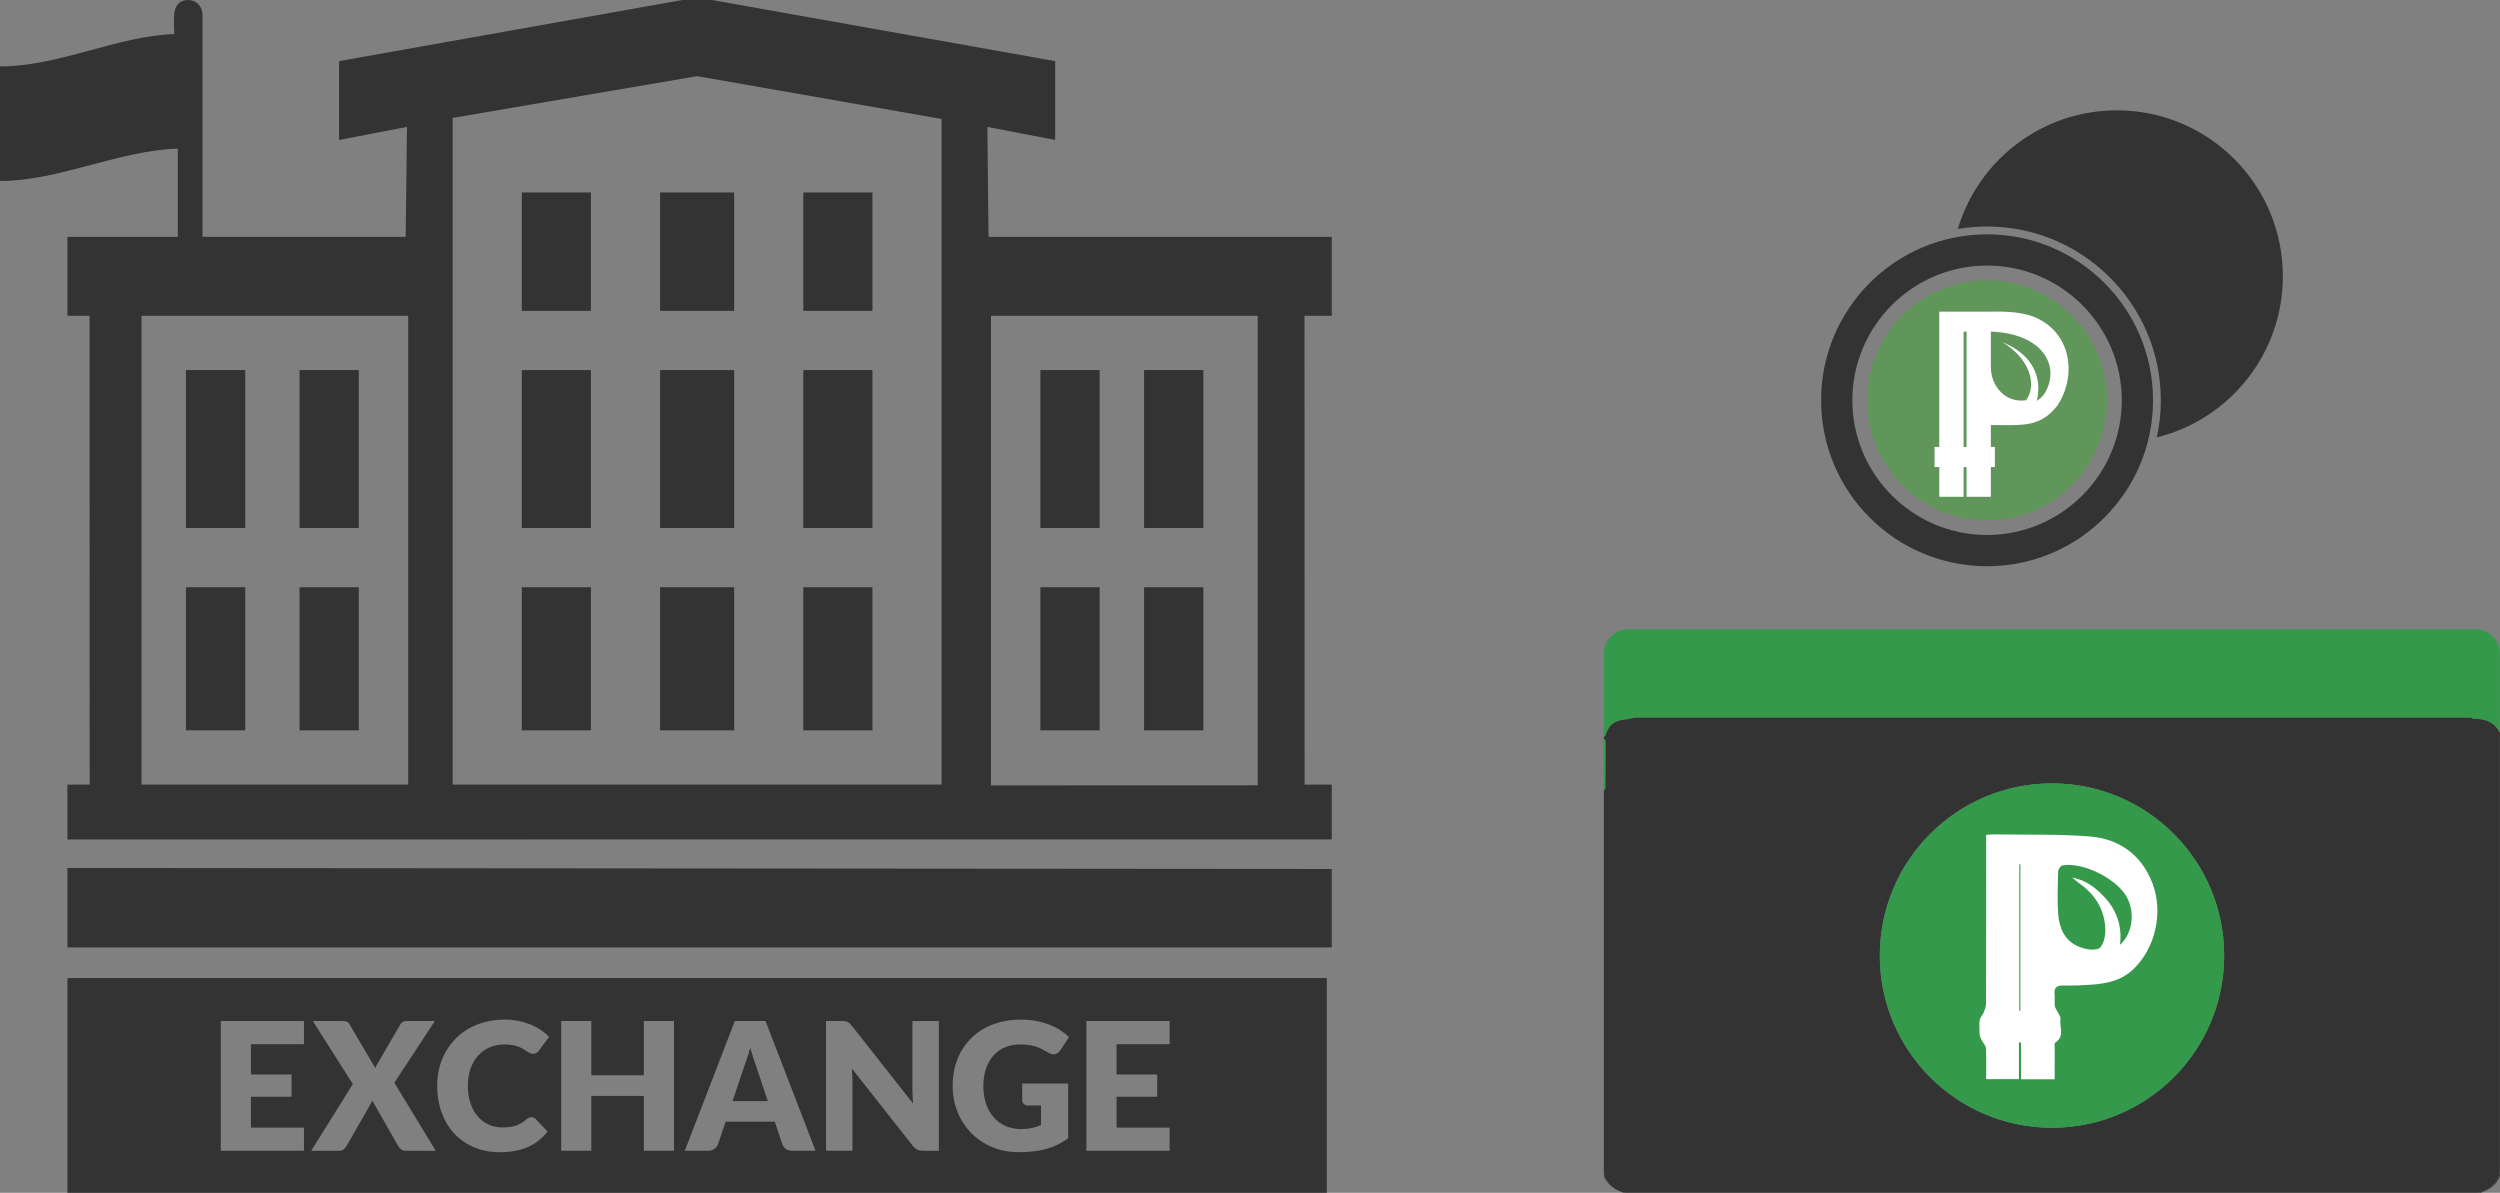 <?xml version="1.0" encoding="utf-8"?>
<!-- Generator: Adobe Illustrator 16.0.0, SVG Export Plug-In . SVG Version: 6.00 Build 0)  -->
<!DOCTYPE svg PUBLIC "-//W3C//DTD SVG 1.1 Tiny//EN" "http://www.w3.org/Graphics/SVG/1.1/DTD/svg11-tiny.dtd">
<svg version="1.1" baseProfile="tiny" id="Layer_1" xmlns="http://www.w3.org/2000/svg" xmlns:xlink="http://www.w3.org/1999/xlink"
	 x="0px" y="0px" viewBox="0 0 595.19 283.971" xml:space="preserve">
<rect x="0" y="0" width="595.19" height="283.971" fill="#808080" stroke="none"/>
<g>
	<g>
		<path fill="#34994B" d="M382.26,187.18c0.037-3.503,0.014-7.009-0.005-10.513c-0.002-0.299-0.033-0.597-0.423-0.895
			c0-0.109,0-0.219,0-0.329c0.39-0.175,0.394-0.335,0.458-0.528c0.856-2.57,2.117-3.427,5.227-3.688
			c0.614-0.052,1.241-0.369,1.847-0.369c66.303,0,132.605,0,198.909,0c0.219,0,0.438,0.295,0.654,0.291
			c3.041-0.051,5.136,1.042,6.244,3.376v-18.878c0-3.231-2.619-5.85-5.85-5.85h-201.64c-3.232,0-5.851,2.619-5.851,5.85v122.466
			c0,0.406,0,0.805,0,1.189c0-30.346,0-60.691,0-91.037C382.223,187.904,382.257,187.543,382.26,187.18z"/>
		<path fill="#34994B" d="M387.683,283.963h201.639c0.133,0,0.262,0,0.393,0H387.29C387.42,283.963,387.551,283.963,387.683,283.963
			z"/>
		<path fill="#34994B" d="M385.681,283.605c-0.673-0.278-1.267-0.624-1.783-1.036C384.422,283.014,385.025,283.366,385.681,283.605z
			"/>
		<path fill="#333333" d="M595.171,174.526v103.588c0,3.098-2.41,5.46-5.457,5.85h0.898c2.317-0.779,3.779-2.023,4.559-3.965
			c0-35.07,0-70.142,0-105.212C595.171,174.697,595.212,174.613,595.171,174.526z"/>
		<path fill="#333333" d="M386.634,283.963h0.656c-0.561,0-1.1-0.154-1.609-0.338C385.985,283.75,386.299,283.963,386.634,283.963z"
			/>
		<path fill="#333333" d="M381.833,279.303c0,0.23,0,0.463,0,0.695c0.39,1.036,1.085,1.891,1.944,2.57
			C382.802,281.742,382.223,280.602,381.833,279.303z"/>
		<path fill="#333333" d="M595.171,278.114V174.526c-1.107-2.335-3.202-3.428-6.244-3.376c-0.215,0.004-0.437-0.291-0.653-0.291
			c-66.304,0-132.606,0-198.909,0c-0.606,0-1.204,0.317-1.817,0.369c-3.109,0.262-4.4,1.123-5.256,3.693
			c-0.064,0.192-0.068,0.349-0.458,0.523c0,0.11,0,0.219,0,0.329c0.39,0.298,0.452,0.596,0.453,0.895
			c0.02,3.504-0.019,7.009-0.056,10.513c-0.003,0.363-0.007,0.724-0.397,1.086c0,30.345,0,60.69,0,91.037
			c0.39,1.299,1.031,2.438,2.004,3.266c0.518,0.412,1.14,0.768,1.815,1.046c0.508,0.186,1.077,0.349,1.638,0.349h202.424
			C592.761,283.574,595.171,281.211,595.171,278.114z M488.529,268.495c-22.642,0-40.996-18.354-40.996-40.995
			c0-22.642,18.354-40.996,40.996-40.996s40.995,18.354,40.995,40.996C529.526,250.141,511.171,268.495,488.529,268.495z"/>
		<circle fill="#34994B" cx="488.529" cy="227.5" r="40.995"/>
	</g>
	<path fill="#FFFFFF" d="M489.167,256.954c-2.749,0-5.256,0-8.02,0c0-2.918,0-5.84,0-8.763c-0.164,0.001-0.327,0.001-0.49,0.002
		c0,2.861,0,5.723,0,8.729c-2.657,0-5.083,0-7.801,0c0-2.475,0.072-4.921-0.05-7.357c-0.033-0.654-0.687-1.266-1.012-1.919
		c-0.21-0.424-0.459-0.879-0.484-1.333c-0.07-1.164-0.135-2.351,0.02-3.5c0.081-0.612,0.688-1.136,0.933-1.749
		c0.268-0.672,0.556-1.4,0.557-2.105c0.034-12.6,0.024-25.2,0.025-37.8c0-0.759,0-1.519,0-2.412
		c0.926-0.042,1.621-0.109,2.316-0.098c7.395,0.119,14.814-0.079,22.177,0.474c7.175,0.539,12.521,4.349,15.129,11.232
		c2.597,6.856,0.722,15.423-4.688,20.496c-2.739,2.569-6.188,3.312-9.771,3.571c-2.198,0.159-4.41,0.255-6.611,0.201
		c-1.627-0.041-2.472,0.381-2.246,2.178c0.11,0.895-0.088,1.832,0.056,2.718c0.097,0.595,0.563,1.125,0.836,1.699
		c0.208,0.439,0.589,0.935,0.521,1.344c-0.313,1.884,1.097,4.153-1.244,5.635c-0.262,0.165-0.142,0.981-0.145,1.496
		C489.161,252.075,489.167,254.458,489.167,256.954z M504.721,224.937c2.925-2.603,3.618-7.42,1.745-11.137
		c-2.247-4.459-10.523-8.667-15.478-7.763c-0.421,0.077-0.983,0.933-0.996,1.439c-0.089,3.375-0.234,6.768,0.011,10.125
		c0.233,3.195,1.436,6.187,4.543,7.615c1.536,0.705,3.735,1.206,5.113,0.605c1-0.436,1.61-2.844,1.58-4.358
		c-0.092-4.744-2.35-8.47-6.248-11.195c-0.576-0.403-1.097-0.887-1.643-1.334c3.41,0.583,5.863,2.628,7.979,5.001
		C504.05,216.986,505.238,220.668,504.721,224.937z M480.75,240.648c0.086,0.005,0.173,0.008,0.258,0.012
		c0-11.631,0-23.263,0-34.893c-0.085-0.001-0.171-0.001-0.258-0.001C480.75,217.394,480.75,229.021,480.75,240.648z"/>
</g>
<g>
	<path fill="#333333" d="M235.069,30.216l0.277,26.172h81.712v18.798h-6.489l0.025,111.607h6.464v13.043L16.05,199.856v-13.063h5.3
		L21.326,75.186h-5.274V56.391h80.531l0.309-26.178l-16.17,3.104V14.553L162.424,0h7.05l81.743,14.553v18.766L235.069,30.216
		L235.069,30.216z M107.766,28.327v158.466h116.406V28.327l-58.202-10.2l-58.204,9.942V28.327z M299.425,75.186h-63.494v111.797
		c32.921,0,29.396-0.023,63.494-0.023V75.186L299.425,75.186z M16.052,206.645l301.008,0.249v18.666H16.052v-18.662V206.645z
		 M97.184,75.186H33.688v111.607h63.496V75.186z"/>
	<path fill="#333333" d="M42.33,62.521V35.39C28.22,35.808,14.107,43.085,0,43.085C0,33.993,0,24.9,0,15.81
		c14.109,0,28.035-7.277,41.483-7.695c0-3.122-0.933-8.113,3.361-8.113c1.93,0,3.364,1.584,3.364,3.485v59.038H42.33V62.521z"/>
	<path fill="#333333" d="M157.149,45.816h17.638v28.196h-17.638V45.816L157.149,45.816z M124.228,45.816h16.46v28.196h-16.46V45.816
		L124.228,45.816z M191.249,45.816h16.46v28.196h-16.46V45.816L191.249,45.816z M157.149,88.109h17.638v37.596h-17.638V88.109
		L157.149,88.109z M157.149,139.803h17.638v34.068h-17.638V139.803L157.149,139.803z M124.228,88.109h16.46v37.596h-16.46V88.109
		L124.228,88.109z M124.228,139.803h16.46v34.068h-16.46V139.803L124.228,139.803z M191.249,88.109h16.46v37.596h-16.46V88.109
		L191.249,88.109z M191.249,139.803h16.46v34.068h-16.46V139.803L191.249,139.803z M247.688,88.109h14.11v37.596h-14.11V88.109
		L247.688,88.109z M272.378,88.109h14.112v37.596h-14.112V88.109L272.378,88.109z M44.271,88.109h14.112v37.596H44.271V88.109
		L44.271,88.109z M71.315,88.109h14.11v37.596h-14.11V88.109L71.315,88.109z M44.271,139.803h14.112v34.068H44.271V139.803
		L44.271,139.803z M71.315,139.803h14.11v34.068h-14.11V139.803L71.315,139.803z M247.688,139.803h14.11v34.068h-14.11V139.803
		L247.688,139.803z M272.378,139.803h14.112v34.068h-14.112V139.803z"/>
	<path fill="#333333" d="M315.885,283.971H16.052V232.86h299.835v51.111H315.885z M52.559,243.081v30.888h19.808v-5.512h-12.63
		V261.1h9.671v-5.299h-9.671v-7.208h12.63v-5.513H52.559z M74.096,273.971h6.674c0.422,0,0.773-0.117,1.055-0.35
		c0.281-0.234,0.506-0.5,0.676-0.797l5.744-10.006c0.141-0.227,0.268-0.494,0.38-0.807l6.167,10.813
		c0.169,0.313,0.396,0.58,0.686,0.805c0.287,0.227,0.665,0.342,1.129,0.342h7.137l-9.859-16.199l9.649-14.689h-6.843
		c-0.605,0-1.084,0.299-1.436,0.89l-5.361,9.242c-0.115,0.184-0.217,0.362-0.309,0.531s-0.173,0.346-0.244,0.53l-6.124-10.408
		c-0.168-0.283-0.361-0.484-0.581-0.605c-0.217-0.12-0.559-0.18-1.023-0.18h-7.137l9.523,15.009L74.096,273.971z M125.916,266.116
		c-0.197,0.092-0.38,0.207-0.548,0.35c-0.425,0.369-0.844,0.674-1.258,0.922c-0.416,0.248-0.853,0.449-1.309,0.604
		c-0.458,0.158-0.956,0.266-1.49,0.33c-0.537,0.063-1.128,0.094-1.772,0.094c-1.129,0-2.184-0.219-3.171-0.656
		c-0.984-0.438-1.846-1.076-2.584-1.92c-0.739-0.84-1.325-1.873-1.753-3.104c-0.432-1.229-0.646-2.637-0.646-4.221
		c0-1.51,0.213-2.873,0.646-4.089c0.428-1.217,1.026-2.25,1.793-3.106c0.768-0.854,1.687-1.512,2.757-1.971
		c1.067-0.46,2.251-0.688,3.548-0.688c0.745,0,1.396,0.056,1.952,0.17c0.558,0.112,1.041,0.25,1.457,0.412
		c0.415,0.162,0.774,0.339,1.076,0.531c0.303,0.191,0.582,0.368,0.835,0.53c0.255,0.162,0.493,0.302,0.72,0.413
		c0.224,0.114,0.462,0.171,0.717,0.171c0.38,0,0.676-0.082,0.887-0.244c0.21-0.162,0.395-0.343,0.55-0.54l2.404-3.245
		c-0.576-0.606-1.236-1.161-1.984-1.663c-0.746-0.502-1.563-0.933-2.448-1.294c-0.888-0.359-1.84-0.644-2.862-0.848
		c-1.02-0.203-2.108-0.307-3.264-0.307c-2.377,0-4.552,0.389-6.521,1.164c-1.974,0.777-3.664,1.864-5.08,3.266
		c-1.414,1.397-2.517,3.063-3.305,4.993c-0.787,1.929-1.182,4.044-1.182,6.347c0,2.26,0.344,4.357,1.033,6.285
		c0.689,1.93,1.68,3.6,2.968,5.004c1.286,1.406,2.856,2.51,4.709,3.309c1.85,0.797,3.944,1.197,6.281,1.197
		c2.549,0,4.754-0.414,6.62-1.24c1.864-0.826,3.417-2.055,4.656-3.678l-2.828-2.99c-0.155-0.154-0.319-0.266-0.485-0.33
		c-0.169-0.063-0.34-0.094-0.509-0.094C126.317,265.977,126.112,266.024,125.916,266.116z M160.463,243.081h-7.181v12.912H140.78
		v-12.912h-7.178v30.888h7.178v-13.059h12.502v13.059h7.181V243.081z M182.253,243.081h-7.307l-11.91,30.888h5.576
		c0.595,0,1.094-0.158,1.501-0.479c0.407-0.318,0.683-0.674,0.823-1.07l1.817-5.385h11.697l1.815,5.385
		c0.157,0.451,0.434,0.822,0.835,1.113c0.401,0.289,0.911,0.436,1.529,0.436h5.535L182.253,243.081z M177.229,253.746
		c0.209-0.538,0.435-1.172,0.674-1.908c0.239-0.733,0.472-1.532,0.699-2.396c0.238,0.849,0.481,1.636,0.728,2.362
		c0.245,0.729,0.461,1.36,0.645,1.897l2.828,8.458H174.4L177.229,253.746z M200.411,243.081h-3.757v30.888h6.294v-16.557
		c0-0.451-0.016-0.936-0.043-1.451c-0.028-0.516-0.065-1.043-0.104-1.579l14.507,18.401c0.352,0.451,0.717,0.762,1.098,0.934
		c0.379,0.168,0.845,0.256,1.394,0.256h3.719v-30.889h-6.296v16.344c0,0.496,0.015,1.021,0.045,1.578
		c0.027,0.559,0.069,1.137,0.126,1.729l-14.612-18.548c-0.199-0.241-0.372-0.431-0.529-0.572c-0.156-0.141-0.315-0.251-0.485-0.327
		c-0.17-0.079-0.358-0.132-0.57-0.159C200.982,243.097,200.721,243.081,200.411,243.081z M239.488,268.108
		c-1.09-0.461-2.035-1.127-2.828-2.004c-0.796-0.877-1.418-1.949-1.87-3.221c-0.448-1.273-0.675-2.727-0.675-4.369
		c0-1.482,0.205-2.83,0.612-4.037c0.407-1.21,0.988-2.244,1.742-3.105c0.754-0.862,1.665-1.53,2.735-2.004
		c1.067-0.475,2.272-0.71,3.609-0.71c0.717,0,1.364,0.033,1.941,0.104c0.579,0.071,1.128,0.184,1.648,0.34
		c0.52,0.155,1.029,0.356,1.529,0.604c0.501,0.246,1.031,0.54,1.596,0.881c0.451,0.281,0.887,0.424,1.311,0.424
		c0.322,0,0.62-0.086,0.895-0.255c0.276-0.169,0.514-0.402,0.71-0.699l2.069-3.16c-0.619-0.593-1.322-1.144-2.11-1.651
		c-0.79-0.51-1.658-0.946-2.61-1.315c-0.948-0.368-1.985-0.657-3.113-0.87c-1.127-0.213-2.329-0.316-3.61-0.316
		c-2.477,0-4.722,0.389-6.726,1.164c-2.008,0.777-3.717,1.865-5.133,3.267c-1.414,1.396-2.501,3.063-3.264,4.992
		c-0.759,1.929-1.139,4.043-1.139,6.346c0,2.262,0.396,4.359,1.192,6.287c0.797,1.928,1.896,3.598,3.294,5.004
		c1.398,1.404,3.059,2.51,4.975,3.309c1.913,0.797,3.996,1.195,6.248,1.195c1.252,0,2.426-0.064,3.518-0.191
		c1.091-0.129,2.12-0.326,3.082-0.594c0.963-0.268,1.874-0.609,2.725-1.027s1.671-0.914,2.462-1.494v-13.037h-10.94v3.941
		c0,0.369,0.127,0.672,0.381,0.912c0.255,0.242,0.605,0.361,1.057,0.361h3.039v4.686c-0.678,0.285-1.395,0.51-2.153,0.678
		c-0.762,0.17-1.633,0.256-2.62,0.256C241.774,268.797,240.58,268.567,239.488,268.108z M258.651,243.081v30.888h19.809v-5.512
		h-12.632V261.1h9.672v-5.299h-9.672v-7.208h12.632v-5.513H258.651z"/>
</g>
<g>
	<path fill="#333333" d="M503.984,26.271c-17.907,0-33.028,11.914-37.878,28.246c2.267-0.386,4.593-0.591,6.968-0.591
		c22.811,0,41.368,18.558,41.368,41.369c0,3.033-0.331,5.991-0.954,8.839c17.229-4.255,30.005-19.812,30.005-38.356
		C543.493,43.959,525.804,26.271,503.984,26.271z"/>
	<path fill="#333333" d="M473.074,55.787c-21.82,0-39.509,17.689-39.509,39.509c0,21.82,17.688,39.508,39.509,39.508
		c21.821,0,39.509-17.688,39.509-39.508C512.583,73.476,494.894,55.787,473.074,55.787z M473.074,127.368
		c-17.685,0-32.072-14.387-32.072-32.072s14.388-32.073,32.072-32.073c17.684,0,32.071,14.388,32.071,32.073
		S490.757,127.368,473.074,127.368z"/>
	<path fill="#60965A" d="M473.074,66.707c-15.764,0-28.589,12.827-28.589,28.59c0,15.764,12.825,28.589,28.589,28.589
		s28.588-12.826,28.588-28.589C501.662,79.532,488.837,66.707,473.074,66.707z"/>
	<path id="path4934" fill="#FFFFFF" d="M475.64,74.176c-0.547,0-1.099,0.012-1.665,0.027h-5.786H461.7v32.198h-1.13v4.798h1.13
		v7.076h5.786V111.2h0.704v7.076h5.786V111.2h0.961v-4.798h-0.961v-5.207l2.52,0.008c5.041,0,9.455,0.373,13.272-4.602
		c1.484-2.191,2.396-4.758,2.646-7.363c0.501-5.261-1.687-10.667-7.238-13.388C482.805,74.641,479.47,74.188,475.64,74.176
		L475.64,74.176z M467.486,78.947h0.704v16.085v4.763v6.605h-0.704v-6.605v-4.763V78.947z M473.975,78.947
		c11.44,0.41,15.852,7.061,13.638,12.996c-0.628,1.652-1.294,2.557-2.697,3.499c0.057-0.237,0.117-0.477,0.161-0.72
		c0.829-4.632-0.742-10.205-8.431-13.283c6.117,3.528,8.585,9.801,5.733,13.853c-4.855,0.739-8.404-3.279-8.404-7.905V78.947z"/>
</g>
<g>
</g>
<g>
</g>
<g>
</g>
<g>
</g>
<g>
</g>
<g>
</g>
<g>
</g>
<g>
</g>
<g>
</g>
<g>
</g>
<g>
</g>
<g>
</g>
<g>
</g>
<g>
</g>
<g>
</g>
</svg>
